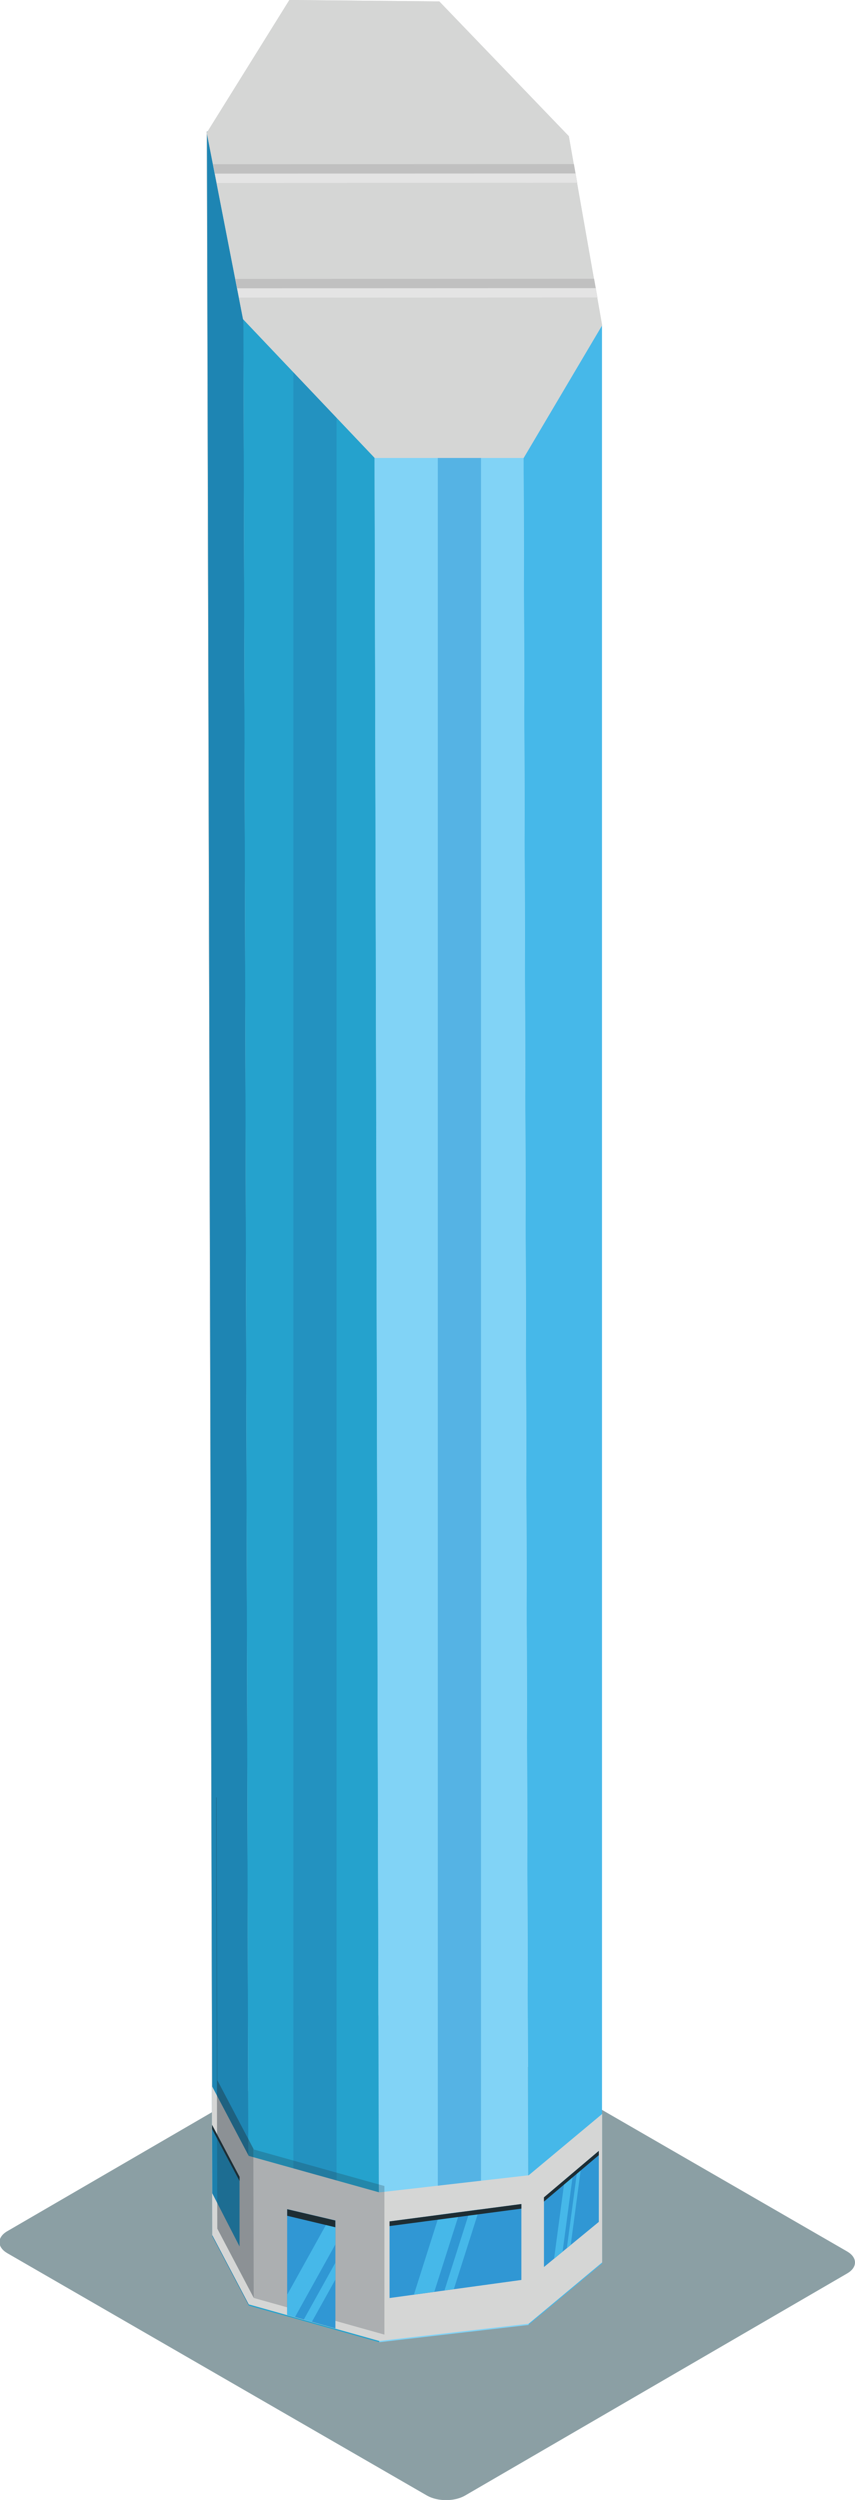 <?xml version="1.0" encoding="UTF-8" standalone="no"?>
<!-- Created with Inkscape (http://www.inkscape.org/) -->

<svg
   xmlns:dc="http://purl.org/dc/elements/1.1/"
   xmlns:cc="http://creativecommons.org/ns#"
   xmlns:rdf="http://www.w3.org/1999/02/22-rdf-syntax-ns#"
   xmlns:svg="http://www.w3.org/2000/svg"
   xmlns="http://www.w3.org/2000/svg"
   xmlns:sodipodi="http://sodipodi.sourceforge.net/DTD/sodipodi-0.dtd"
   xmlns:inkscape="http://www.inkscape.org/namespaces/inkscape"
   width="34.215mm"
   height="100.016mm"
   viewBox="0 0 34.215 100.016"
   version="1.1"
   id="svg92414"
   inkscape:version="0.92.3 (2405546, 2018-03-11)"
   sodipodi:docname="business-4.svg">
  <defs
     id="defs92408">
    <clipPath
       clipPathUnits="userSpaceOnUse"
       id="clipPath240317">
      <path
         d="m 899.927,1193.82 h 4.258 v -56.71 h -4.258 z"
         id="path240315"
         inkscape:connector-curvature="0" />
    </clipPath>
    <clipPath
       clipPathUnits="userSpaceOnUse"
       id="clipPath240241">
      <path
         d="M 899.927,1193.82 H 919 v -60.88 h -19.073 z"
         id="path240239"
         inkscape:connector-curvature="0" />
    </clipPath>
    <clipPath
       clipPathUnits="userSpaceOnUse"
       id="clipPath240197">
      <path
         d="m 908.681,1363.85 h 4.898 v -229.39 h -4.898 z"
         id="path240195"
         inkscape:connector-curvature="0" />
    </clipPath>
    <clipPath
       clipPathUnits="userSpaceOnUse"
       id="clipPath240181">
      <path
         d="m 925.052,1353.96 h 4.898 v -220.33 h -4.898 z"
         id="path240179"
         inkscape:connector-curvature="0" />
    </clipPath>
  </defs>
  <sodipodi:namedview
     id="base"
     pagecolor="#ffffff"
     bordercolor="#666666"
     borderopacity="1.0"
     inkscape:pageopacity="0.0"
     inkscape:pageshadow="2"
     inkscape:zoom="0.35"
     inkscape:cx="-72.485429"
     inkscape:cy="406.14974"
     inkscape:document-units="mm"
     inkscape:current-layer="layer1"
     showgrid="false"
     fit-margin-top="0"
     fit-margin-left="0"
     fit-margin-right="0"
     fit-margin-bottom="0"
     inkscape:window-width="1366"
     inkscape:window-height="716"
     inkscape:window-x="-8"
     inkscape:window-y="-8"
     inkscape:window-maximized="1" />
  <g
     inkscape:label="Layer 1"
     inkscape:groupmode="layer"
     id="layer1"
     transform="translate(-125.012,-156.278)">
    <g
       id="g240151"
       transform="matrix(0.353,0,0,-0.353,158.909,246.35)">
      <path
         d="m 0,0 c 1.194,-0.688 1.2,-1.809 0.014,-2.496 l -43.322,-25.176 c -1.185,-0.687 -3.115,-0.687 -4.31,0 l -47.57,27.465 c -1.193,0.689 -1.199,1.809 -0.013,2.498 l 43.322,25.176 c 1.186,0.687 3.115,0.687 4.31,0 z"
         style="fill:#8b9fa4;fill-opacity:1;fill-rule:nonzero;stroke:none"
         id="path240153"
         inkscape:connector-curvature="0" />
    </g>
    <g
       id="g240155"
       transform="matrix(0.353,0,0,-0.353,134.743,164.343)">
      <path
         d="M 0,0 0.638,-238.456 -3.5,-230.599 -4.136,7.859 Z"
         style="fill:#1e85b3;fill-opacity:1;fill-rule:nonzero;stroke:none"
         id="path240157"
         inkscape:connector-curvature="0" />
    </g>
    <g
       id="g240159"
       transform="matrix(0.353,0,0,-0.353,149.102,169.294)">
      <path
         d="m 0,0 0.004,-219.671 -8.328,-6.947 -0.638,238.456 z"
         style="fill:#46b8e9;fill-opacity:1;fill-rule:nonzero;stroke:none"
         id="path240161"
         inkscape:connector-curvature="0" />
    </g>
    <g
       id="g240163"
       transform="matrix(0.353,0,0,-0.353,139.983,165.812)">
      <path
         d="m 0,0 0.59,-238.445 -14.805,4.152 -0.639,238.456 z"
         style="fill:#25a2cd;fill-opacity:1;fill-rule:nonzero;stroke:none"
         id="path240165"
         inkscape:connector-curvature="0" />
    </g>
    <g
       id="g240167"
       transform="matrix(0.353,0,0,-0.353,145.94,165.118)">
      <path
         d="m 0,0 0.638,-238.456 -16.935,-1.957 -0.59,238.445 z"
         style="fill:#81d3f6;fill-opacity:1;fill-rule:nonzero;stroke:none"
         id="path240169"
         inkscape:connector-curvature="0" />
    </g>
    <g
       id="g240171"
       transform="matrix(0.353,0,0,-0.353,147.663,166.6)">
      <path
         d="M 0,0 2.779,-6.166 -4.883,4.203 -21.77,2.235 l -14.853,4.163 -4.136,7.86 9.013,6.947 16.894,1.973 z"
         style="fill:#216a93;fill-opacity:1;fill-rule:nonzero;stroke:none"
         id="path240173"
         inkscape:connector-curvature="0" />
    </g>
    <g
       transform="matrix(0.353,0,0,-0.353,-184.012,649.606)"
       id="g240175">
      <g
         id="g240177" />
      <g
         id="g240189">
        <g
           clip-path="url(#clipPath240181)"
           id="g240187"
           style="opacity:0.54">
          <g
             transform="translate(929.95,1134.199)"
             id="g240185">
            <path
               d="M 0,0 V 219.766 H -4.897 V -0.57 Z"
               style="fill:#3097d4;fill-opacity:1;fill-rule:nonzero;stroke:none"
               id="path240183"
               inkscape:connector-curvature="0" />
          </g>
        </g>
      </g>
    </g>
    <g
       transform="matrix(0.353,0,0,-0.353,-184.012,649.606)"
       id="g240191">
      <g
         id="g240193" />
      <g
         id="g240205">
        <g
           clip-path="url(#clipPath240197)"
           id="g240203"
           style="opacity:0.84">
          <g
             transform="translate(913.579,1134.459)"
             id="g240201">
            <path
               d="M 0,0 V 229.396 H -4.898 V 1.375 Z"
               style="fill:#228fbe;fill-opacity:1;fill-rule:nonzero;stroke:none"
               id="path240199"
               inkscape:connector-curvature="0" />
          </g>
        </g>
      </g>
    </g>
    <g
       id="g240207"
       transform="matrix(0.353,0,0,-0.353,142.592,156.335)">
      <path
         d="M 0,0 14.684,-15.273 18.458,-36.701 9.564,-51.732 H -7.329 l -14.92,15.722 -4.112,21.126 9.362,15.046 z"
         style="fill:#d5d6d5;fill-opacity:1;fill-rule:nonzero;stroke:none"
         id="path240209"
         inkscape:connector-curvature="0" />
    </g>
    <g
       id="g240211"
       transform="matrix(0.353,0,0,-0.353,142.592,156.335)">
      <path
         d="M 0,0 14.684,-15.273 18.458,-36.701 9.564,-51.732 H -7.329 l -14.92,15.722 -4.112,21.126 9.362,15.046 z"
         style="fill:#d5d6d5;fill-opacity:1;fill-rule:nonzero;stroke:none"
         id="path240213"
         inkscape:connector-curvature="0" />
    </g>
    <g
       id="g240215"
       transform="matrix(0.353,0,0,-0.353,134.431,167.436)">
      <path
         d="m 0,0 0.413,-2.13 40.629,0.018 -0.223,1.267 -0.152,0.862 z"
         style="fill:#c0c0c0;fill-opacity:1;fill-rule:nonzero;stroke:none"
         id="path240217"
         inkscape:connector-curvature="0" />
    </g>
    <g
       id="g240219"
       transform="matrix(0.353,0,0,-0.353,134.504,167.812)">
      <path
         d="m 0,0 0.207,-1.064 40.628,0.017 -0.079,0.452 -0.108,0.613 z"
         style="fill:#e4e4e4;fill-opacity:1;fill-rule:nonzero;stroke:none"
         id="path240221"
         inkscape:connector-curvature="0" />
    </g>
    <g
       id="g240223"
       transform="matrix(0.353,0,0,-0.353,133.538,162.848)">
      <path
         d="m 0,0 0.415,-2.13 40.868,0.016 -0.188,1.065 -0.187,1.064 z"
         style="fill:#c0c0c0;fill-opacity:1;fill-rule:nonzero;stroke:none"
         id="path240225"
         inkscape:connector-curvature="0" />
    </g>
    <g
       id="g240227"
       transform="matrix(0.353,0,0,-0.353,133.611,163.224)">
      <path
         d="m 0,0 0.207,-1.064 40.868,0.015 -0.067,0.382 -0.12,0.683 z"
         style="fill:#e4e4e4;fill-opacity:1;fill-rule:nonzero;stroke:none"
         id="path240229"
         inkscape:connector-curvature="0" />
    </g>
    <g
       id="g240231"
       transform="matrix(0.353,0,0,-0.353,140.191,243.989)">
      <path
         d="m 0,0 -14.805,4.137 -4.138,7.857 -0.593,221.546 -0.044,0.086 0.637,-238.458 4.138,-7.857 14.805,-4.153 16.935,1.957 8.329,6.947 V 8.891 l -8.329,-6.95 z"
         style="fill:#d5d6d5;fill-opacity:1;fill-rule:nonzero;stroke:none"
         id="path240233"
         inkscape:connector-curvature="0" />
    </g>
    <g
       transform="matrix(0.353,0,0,-0.353,-184.012,649.606)"
       id="g240235">
      <g
         id="g240237" />
      <g
         id="g240249">
        <g
           clip-path="url(#clipPath240241)"
           id="g240247"
           style="opacity:0.23">
          <g
             transform="translate(919,1149.781)"
             id="g240245">
            <path
               d="m 0,0 -14.805,4.137 -4.138,7.857 -0.085,32.047 h -0.045 l 0.13,-48.873 4.138,-7.857 L 0,-16.842 Z"
               style="fill:#1e2d33;fill-opacity:1;fill-rule:nonzero;stroke:none"
               id="path240243"
               inkscape:connector-curvature="0" />
          </g>
        </g>
      </g>
    </g>
    <g
       id="g240251"
       transform="matrix(0.353,0,0,-0.353,145.876,247.492)">
      <path
         d="M 0,0 -14.944,-2.049 V 6.639 L 0,8.607 Z"
         style="fill:#3097d4;fill-opacity:1;fill-rule:nonzero;stroke:none"
         id="path240253"
         inkscape:connector-curvature="0" />
    </g>
    <g
       id="g240255"
       transform="matrix(0.353,0,0,-0.353,142.392,247.966)">
      <path
         d="M 0,0 -2.314,-0.32 0.563,8.736 2.879,9.043 Z"
         style="fill:#46b8e9;fill-opacity:1;fill-rule:nonzero;stroke:none"
         id="path240257"
         inkscape:connector-curvature="0" />
    </g>
    <g
       id="g240259"
       transform="matrix(0.353,0,0,-0.353,143.174,247.859)">
      <path
         d="m 0,0 -1.061,-0.146 2.876,9.035 1.062,0.14 z"
         style="fill:#46b8e9;fill-opacity:1;fill-rule:nonzero;stroke:none"
         id="path240261"
         inkscape:connector-curvature="0" />
    </g>
    <g
       id="g240263"
       transform="matrix(0.353,0,0,-0.353,145.876,244.639)">
      <path
         d="m 0,0 -14.944,-1.975 v 0.528 L 0,0.521 Z"
         style="fill:#1e2d33;fill-opacity:1;fill-rule:nonzero;stroke:none"
         id="path240265"
         inkscape:connector-curvature="0" />
    </g>
    <g
       id="g240267"
       transform="matrix(0.353,0,0,-0.353,148.975,245.169)">
      <path
         d="M 0,0 -6.218,-5.113 V 2.783 L 0,8.049 Z"
         style="fill:#3097d4;fill-opacity:1;fill-rule:nonzero;stroke:none"
         id="path240269"
         inkscape:connector-curvature="0" />
    </g>
    <g
       id="g240271"
       transform="matrix(0.353,0,0,-0.353,147.525,246.362)">
      <path
         d="M 0,0 -0.964,-0.791 0.234,8.148 1.198,8.967 Z"
         style="fill:#46b8e9;fill-opacity:1;fill-rule:nonzero;stroke:none"
         id="path240273"
         inkscape:connector-curvature="0" />
    </g>
    <g
       id="g240275"
       transform="matrix(0.353,0,0,-0.353,147.851,246.094)">
      <path
         d="m 0,0 -0.441,-0.365 1.198,8.976 0.44,0.375 z"
         style="fill:#46b8e9;fill-opacity:1;fill-rule:nonzero;stroke:none"
         id="path240277"
         inkscape:connector-curvature="0" />
    </g>
    <g
       id="g240279"
       transform="matrix(0.353,0,0,-0.353,148.975,242.5)">
      <path
         d="m 0,0 -6.218,-5.258 v 0.477 L 0,0.484 Z"
         style="fill:#1e2d33;fill-opacity:1;fill-rule:nonzero;stroke:none"
         id="path240281"
         inkscape:connector-curvature="0" />
    </g>
    <g
       id="g240283"
       transform="matrix(0.353,0,0,-0.353,133.505,244.023)">
      <path
         d="M 0,0 3.097,-6.031 V 1.867 L -0.022,7.752 Z"
         style="fill:#1c80ad;fill-opacity:1;fill-rule:nonzero;stroke:none"
         id="path240285"
         inkscape:connector-curvature="0" />
    </g>
    <g
       id="g240287"
       transform="matrix(0.353,0,0,-0.353,133.498,241.453)">
      <path
         d="m 0,0 3.117,-5.896 v 0.478 l -3.119,5.885 z"
         style="fill:#1e2d33;fill-opacity:1;fill-rule:nonzero;stroke:none"
         id="path240289"
         inkscape:connector-curvature="0" />
    </g>
    <g
       id="g240291"
       transform="matrix(0.353,0,0,-0.353,138.431,249.43)">
      <path
         d="M 0,0 -5.455,1.539 V 13.512 L 0,12.232 Z"
         style="fill:#3097d4;fill-opacity:1;fill-rule:nonzero;stroke:none"
         id="path240293"
         inkscape:connector-curvature="0" />
    </g>
    <g
       id="g240295"
       transform="matrix(0.353,0,0,-0.353,138.431,249.43)">
      <path
         d="M 0,0 -5.455,1.539 V 13.512 L 0,12.232 Z"
         style="fill:#3097d4;fill-opacity:1;fill-rule:nonzero;stroke:none"
         id="path240297"
         inkscape:connector-curvature="0" />
    </g>
    <g
       id="g240299"
       transform="matrix(0.353,0,0,-0.353,138.431,245.115)">
      <path
         d="m 0,0 -0.698,0.164 -4.757,-8.57 v -2.287 l 0.88,-0.248 4.575,8.23 z"
         style="fill:#46b8e9;fill-opacity:1;fill-rule:nonzero;stroke:none"
         id="path240301"
         inkscape:connector-curvature="0" />
    </g>
    <g
       id="g240303"
       transform="matrix(0.353,0,0,-0.353,138.431,246.805)">
      <path
         d="M 0,0 -3.576,-6.434 -2.658,-6.689 0,-1.91 Z"
         style="fill:#46b8e9;fill-opacity:1;fill-rule:nonzero;stroke:none"
         id="path240305"
         inkscape:connector-curvature="0" />
    </g>
    <g
       id="g240307"
       transform="matrix(0.353,0,0,-0.353,138.431,245.384)">
      <path
         d="M 0,0 -5.455,1.301 V 2.043 L 0,0.764 Z"
         style="fill:#1e2d33;fill-opacity:1;fill-rule:nonzero;stroke:none"
         id="path240309"
         inkscape:connector-curvature="0" />
    </g>
    <g
       transform="matrix(0.353,0,0,-0.353,-184.012,649.606)"
       id="g240311">
      <g
         id="g240313" />
      <g
         id="g240325">
        <g
           clip-path="url(#clipPath240317)"
           id="g240323"
           style="opacity:0.23">
          <g
             transform="translate(904.185,1137.109)"
             id="g240321">
            <path
               d="m 0,0 -0.044,16.912 -4.084,7.754 -0.085,32.047 H -4.258 L -4.128,7.84 Z"
               style="fill:#1e2d33;fill-opacity:1;fill-rule:nonzero;stroke:none"
               id="path240319"
               inkscape:connector-curvature="0" />
          </g>
        </g>
      </g>
    </g>
  </g>
</svg>
